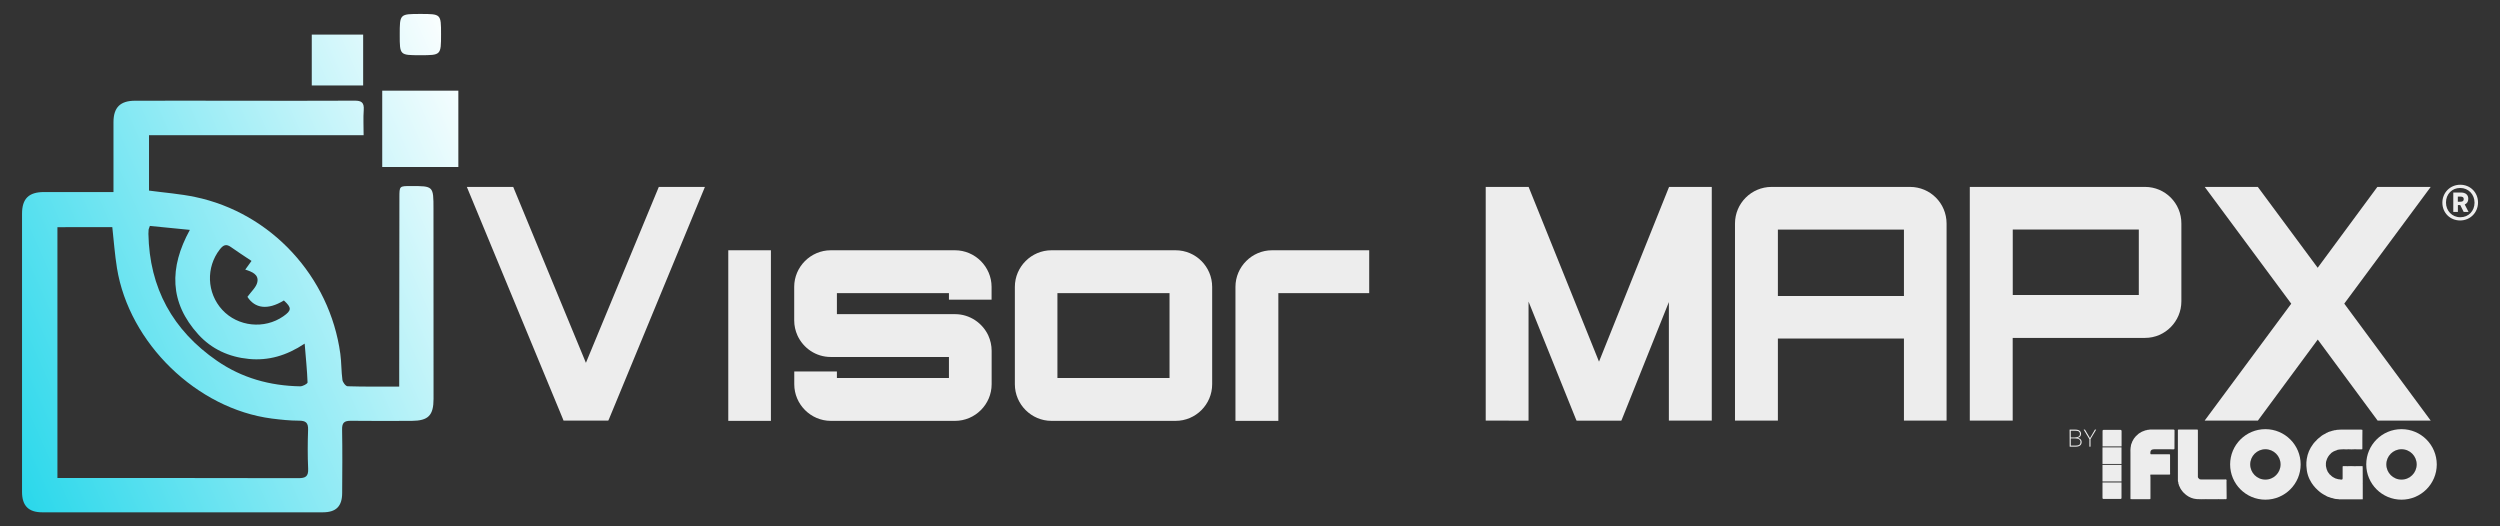 <?xml version="1.0" standalone="no"?><!-- Generator: Gravit.io --><svg xmlns="http://www.w3.org/2000/svg" xmlns:xlink="http://www.w3.org/1999/xlink" style="isolation:isolate" viewBox="0 0 380 80" width="380" height="80"><rect x="0" y="0" width="380" height="80" fill="#333333" stroke="none"/><defs><clipPath id="_clipPath_lQ4AEf6Zecg1VpZANsXtIBaZLt5F8rFh"><rect width="380" height="80"/></clipPath></defs><g clip-path="url(#_clipPath_lQ4AEf6Zecg1VpZANsXtIBaZLt5F8rFh)"><g id="Group"><g id="Group"><linearGradient id="_lgradient_111" x1="-7.322%" y1="86.326%" x2="112.236%" y2="25.891%"><stop offset="1.93%" stop-opacity="1" style="stop-color:rgb(44,216,235)"/><stop offset="99.87%" stop-opacity="1" style="stop-color:rgb(255,255,255)"/></linearGradient><path d=" M 60.679 58.761 C 60.679 57.871 60.679 57.151 60.679 56.431 C 60.689 47.621 60.699 38.811 60.709 30.001 C 60.709 28.281 60.719 28.281 62.389 28.281 C 65.889 28.271 65.889 28.271 65.889 31.761 C 65.889 41.381 65.899 51.011 65.899 60.631 C 65.899 63.141 65.099 63.951 62.609 63.971 C 59.519 63.981 56.419 64.001 53.329 63.961 C 52.329 63.951 51.979 64.251 51.999 65.291 C 52.059 68.511 52.029 71.731 52.009 74.961 C 51.999 76.951 51.089 77.871 49.079 77.871 C 34.859 77.881 20.639 77.881 6.409 77.871 C 4.329 77.871 3.349 76.861 3.349 74.771 C 3.339 60.681 3.339 46.581 3.349 32.491 C 3.349 30.201 4.369 29.201 6.659 29.191 C 9.669 29.181 12.679 29.191 15.679 29.191 C 16.139 29.191 16.599 29.191 17.249 29.191 C 17.249 27.531 17.249 26.001 17.249 24.471 C 17.249 22.491 17.239 20.521 17.249 18.541 C 17.259 16.341 18.269 15.321 20.499 15.311 C 25.609 15.291 30.729 15.311 35.839 15.311 C 41.859 15.311 47.869 15.341 53.889 15.301 C 54.939 15.291 55.359 15.581 55.289 16.681 C 55.199 17.911 55.269 19.151 55.269 20.551 C 44.339 20.551 33.539 20.551 22.649 20.551 C 22.649 23.481 22.649 26.241 22.649 28.971 C 25.009 29.291 27.369 29.461 29.649 29.941 C 41.199 32.351 50.129 42.031 51.729 53.781 C 51.909 55.091 51.869 56.441 52.049 57.751 C 52.099 58.111 52.549 58.711 52.839 58.711 C 55.359 58.791 57.899 58.761 60.679 58.761 Z  M 8.729 34.531 C 8.729 47.281 8.729 59.881 8.729 72.661 C 9.699 72.661 10.589 72.661 11.479 72.661 C 22.769 72.661 34.059 72.651 45.349 72.681 C 46.439 72.681 46.889 72.431 46.839 71.251 C 46.749 69.281 46.759 67.301 46.829 65.331 C 46.869 64.231 46.459 63.941 45.419 63.941 C 44.049 63.941 42.679 63.791 41.319 63.621 C 29.919 62.141 19.629 52.161 17.779 40.751 C 17.449 38.701 17.299 36.611 17.069 34.521 C 14.299 34.531 11.569 34.531 8.729 34.531 Z  M 22.779 34.341 C 22.649 34.731 22.599 34.811 22.589 34.891 C 22.569 35.101 22.559 35.321 22.559 35.531 C 22.709 43.781 26.259 50.211 33.009 54.861 C 36.779 57.461 41.049 58.641 45.619 58.721 C 46.009 58.731 46.749 58.331 46.749 58.131 C 46.679 56.271 46.489 54.421 46.309 52.231 C 43.519 54.081 40.789 54.841 37.839 54.561 C 34.829 54.271 32.179 53.081 30.139 50.831 C 25.759 46.001 25.689 40.711 28.859 34.941 C 26.729 34.741 24.759 34.541 22.779 34.341 Z  M 38.229 39.661 C 37.139 38.931 36.099 38.261 35.099 37.551 C 34.379 37.031 33.939 37.241 33.419 37.901 C 31.289 40.621 31.419 44.531 33.789 47.101 C 36.159 49.661 40.189 50.081 43.059 48.081 C 44.349 47.181 44.359 46.781 43.149 45.671 C 40.689 47.181 38.739 46.881 37.609 45.121 C 38.189 44.311 38.939 43.671 39.109 42.911 C 39.379 41.731 38.309 41.301 37.279 40.981 C 37.579 40.551 37.829 40.221 38.229 39.661 Z  M 69.669 13.781 C 65.759 13.781 61.929 13.781 58.099 13.781 C 58.099 17.701 58.099 21.531 58.099 25.381 C 61.999 25.381 65.799 25.381 69.669 25.381 C 69.669 21.421 69.669 17.621 69.669 13.781 Z  M 47.389 5.261 C 47.389 7.901 47.389 10.441 47.389 12.991 C 50.039 12.991 52.589 12.991 55.199 12.991 C 55.199 10.381 55.199 7.871 55.199 5.261 C 52.509 5.261 49.959 5.261 47.389 5.261 Z  M 67.039 5.201 C 67.039 2.121 67.039 2.121 63.909 2.121 C 60.759 2.121 60.759 2.121 60.759 5.291 C 60.759 8.391 60.759 8.391 63.869 8.391 C 67.039 8.391 67.039 8.391 67.039 5.201 Z " fill="url(#_lgradient_111)"/><g id="Group"><g id="Group"><g id="Group"><path d=" M 92.459 63.931 L 85.659 63.931 L 85.549 63.651 L 70.959 28.411 L 78.009 28.411 L 89.059 55.151 L 100.139 28.411 L 107.149 28.411 L 92.589 63.651 L 92.459 63.931 Z " fill="rgb(237,237,237)"/><path d=" M 110.699 42.401 L 110.699 38.041 L 117.179 38.041 L 117.179 42.401 L 117.179 55.331 L 117.179 61.811 L 117.179 63.971 L 110.699 63.971 L 110.699 61.811 L 110.699 42.401 Z " fill="rgb(237,237,237)"/><path d=" M 127.199 54.261 L 126.279 54.261 C 124.009 54.261 122.099 52.911 121.219 51.001 C 120.899 50.291 120.719 49.511 120.719 48.701 L 120.719 47.741 L 120.719 44.551 L 120.719 43.601 C 120.719 40.551 123.229 38.041 126.279 38.041 L 145.159 38.041 C 148.209 38.041 150.719 40.551 150.719 43.601 L 150.719 44.561 L 150.719 45.551 L 144.239 45.551 L 144.239 44.561 L 127.209 44.561 L 127.209 47.751 L 145.169 47.751 C 147.399 47.751 149.349 49.101 150.229 51.011 C 150.549 51.721 150.729 52.501 150.729 53.311 L 150.729 54.271 L 150.729 58.411 C 150.729 61.461 148.219 63.971 145.169 63.971 L 126.289 63.971 C 123.239 63.971 120.729 61.461 120.729 58.411 L 120.729 56.461 L 127.209 56.461 L 127.209 57.451 L 144.239 57.451 L 144.239 54.261 C 144.239 54.261 127.199 54.261 127.199 54.261 Z " fill="rgb(237,237,237)"/><path d=" M 160.739 38.041 L 177.769 38.041 L 178.689 38.041 C 181.769 38.041 184.249 40.551 184.249 43.601 L 184.249 44.561 L 184.249 45.661 L 184.249 46.721 L 184.249 55.291 L 184.249 56.351 L 184.249 57.451 L 184.249 58.411 C 184.249 61.461 181.769 63.971 178.689 63.971 L 177.769 63.971 L 160.739 63.971 L 159.819 63.971 C 156.769 63.971 154.259 61.461 154.259 58.411 L 154.259 44.561 L 154.259 43.601 C 154.259 40.551 156.769 38.041 159.819 38.041 C 159.819 38.041 160.739 38.041 160.739 38.041 Z  M 177.769 46.721 L 177.769 45.661 L 177.769 44.561 L 174.719 44.561 L 160.729 44.561 L 160.729 57.451 L 174.719 57.451 L 177.769 57.451 L 177.769 56.351 L 177.769 55.291 L 177.769 46.721 Z " fill="rgb(237,237,237)"/><path d=" M 194.309 63.971 L 187.789 63.971 L 187.789 44.561 L 187.789 43.601 C 187.789 40.551 190.299 38.041 193.349 38.041 L 194.309 38.041 L 201.389 38.041 L 205.429 38.041 L 208.119 38.041 L 208.119 44.561 L 205.429 44.561 L 201.389 44.561 L 194.309 44.561 L 194.309 57.451 L 194.309 63.971 Z " fill="rgb(237,237,237)"/><path d=" M 225.829 63.931 L 225.829 29.651 L 225.829 28.411 L 232.349 28.411 L 243.049 54.971 L 253.669 28.481 L 253.709 28.411 L 260.189 28.411 L 260.189 29.721 L 260.189 63.931 L 253.669 63.931 L 253.669 45.911 L 246.549 63.691 L 246.439 63.941 L 239.639 63.941 L 239.529 63.691 L 232.339 45.841 L 232.339 63.941 L 225.829 63.931 L 225.829 63.931 Z  M 290.319 28.411 L 289.399 28.411 L 270.239 28.411 L 269.279 28.411 C 266.229 28.411 263.719 30.891 263.719 33.971 L 263.719 42.891 L 263.719 49.411 L 263.719 63.931 L 270.239 63.931 L 270.239 57.411 L 270.239 51.461 L 289.399 51.461 L 289.399 57.411 L 289.399 63.931 L 295.879 63.931 L 295.879 49.411 L 295.879 42.901 L 295.879 33.981 C 295.879 30.891 293.399 28.411 290.319 28.411 Z  M 289.399 42.901 L 289.399 44.991 L 270.239 44.991 L 270.239 42.901 L 270.239 34.901 L 289.399 34.901 L 289.399 42.901 Z  M 326.049 28.411 L 325.089 28.411 L 305.929 28.411 L 299.409 28.411 L 299.409 51.361 L 299.409 63.931 L 305.929 63.931 L 305.929 51.361 L 325.089 51.361 L 326.049 51.361 C 329.099 51.361 331.569 48.851 331.569 45.801 L 331.569 44.841 L 331.569 33.971 C 331.579 30.891 329.099 28.411 326.049 28.411 Z  M 325.099 44.841 L 305.939 44.841 L 305.939 34.891 L 325.099 34.891 L 325.099 44.841 Z  M 335.119 28.411 L 343.189 28.411 L 352.289 40.701 L 361.359 28.411 L 369.469 28.411 L 356.329 46.151 L 369.469 63.931 L 361.399 63.931 L 352.299 51.611 L 343.199 63.931 L 335.129 63.931 L 335.129 63.901 L 348.269 46.161 L 335.119 28.411 Z " fill="rgb(237,237,237)"/></g></g><g id="Group"><path d=" M 371.239 30.811 C 371.239 29.271 372.429 28.081 373.959 28.081 C 375.489 28.081 376.659 29.251 376.659 30.781 C 376.659 32.321 375.459 33.511 373.939 33.511 C 372.409 33.511 371.239 32.341 371.239 30.811 Z  M 376.129 30.811 C 376.129 29.541 375.199 28.571 373.949 28.571 C 372.699 28.571 371.789 29.511 371.789 30.781 C 371.789 32.051 372.719 33.021 373.969 33.021 C 375.209 33.021 376.129 32.081 376.129 30.811 Z  M 372.879 29.261 L 374.029 29.261 C 374.739 29.261 375.179 29.571 375.179 30.221 C 375.179 30.691 374.959 30.941 374.639 31.081 L 375.219 32.211 L 374.479 32.211 L 373.959 31.171 L 373.599 31.171 C 373.599 31.231 373.599 32.211 373.599 32.211 L 372.899 32.211 L 372.899 29.261 L 372.879 29.261 Z  M 373.989 30.661 C 374.319 30.661 374.489 30.541 374.489 30.261 C 374.489 30.001 374.329 29.881 373.989 29.881 L 373.589 29.881 L 373.589 30.661 C 373.589 30.661 373.989 30.661 373.989 30.661 Z " fill="rgb(237,237,237)"/></g></g></g><g id="Group"><path d=" M 330.479 65.341 C 330.459 65.301 330.429 65.291 330.389 65.301 C 330.379 65.301 330.369 65.291 330.359 65.291 C 329.199 65.291 328.049 65.291 326.889 65.291 C 326.829 65.291 326.759 65.281 326.699 65.311 C 326.659 65.301 326.629 65.301 326.599 65.331 C 326.499 65.311 326.399 65.331 326.309 65.381 C 326.269 65.371 326.239 65.371 326.209 65.401 C 326.109 65.401 326.019 65.431 325.939 65.481 C 325.889 65.481 325.849 65.491 325.819 65.531 C 325.749 65.551 325.669 65.551 325.609 65.611 C 325.589 65.621 325.559 65.631 325.539 65.631 L 325.549 65.631 C 325.539 65.631 325.529 65.641 325.529 65.651 C 325.489 65.651 325.459 65.661 325.439 65.701 C 325.379 65.721 325.339 65.751 325.299 65.781 C 325.269 65.781 325.249 65.791 325.239 65.821 C 325.229 65.831 325.209 65.831 325.199 65.841 C 325.179 65.831 325.179 65.841 325.179 65.851 C 325.109 65.881 325.059 65.941 324.999 65.981 L 325.009 65.981 C 324.489 66.381 324.139 66.901 323.949 67.531 C 323.919 67.621 323.879 67.721 323.899 67.821 C 323.869 67.871 323.869 67.921 323.859 67.981 C 323.809 68.241 323.829 68.511 323.829 68.781 C 323.829 71.021 323.829 73.271 323.829 75.511 C 323.829 75.571 323.819 75.641 323.839 75.701 C 323.809 75.861 323.809 75.861 323.929 75.871 C 323.949 75.881 323.969 75.881 323.989 75.871 C 324.039 75.871 324.099 75.881 324.149 75.881 C 324.939 75.881 325.739 75.881 326.529 75.881 C 326.609 75.881 326.679 75.871 326.759 75.871 C 326.869 75.891 326.869 75.831 326.869 75.751 C 326.869 74.691 326.869 73.641 326.869 72.581 C 326.869 72.521 326.889 72.461 326.849 72.401 C 326.859 72.331 326.859 72.261 326.839 72.201 C 326.859 72.181 326.879 72.161 326.879 72.141 C 326.919 72.141 326.959 72.141 326.989 72.141 C 327.789 72.141 328.589 72.141 329.389 72.141 C 329.489 72.141 329.599 72.151 329.699 72.131 L 329.709 72.141 L 329.719 72.131 C 329.739 72.141 329.769 72.151 329.789 72.131 C 329.859 72.131 329.859 72.081 329.859 72.031 C 329.859 71.971 329.849 71.911 329.849 71.851 C 329.849 70.981 329.849 70.111 329.849 69.241 C 329.849 69.041 329.839 69.041 329.649 69.051 C 329.619 69.051 329.599 69.051 329.569 69.051 C 328.729 69.051 327.879 69.051 327.039 69.051 C 326.879 69.051 326.879 69.051 326.849 68.881 C 326.869 68.841 326.869 68.791 326.849 68.751 C 326.859 68.661 326.899 68.571 326.929 68.491 C 326.969 68.461 327.009 68.431 327.029 68.381 C 327.149 68.321 327.279 68.291 327.419 68.291 C 328.019 68.291 328.629 68.291 329.229 68.291 C 329.619 68.291 329.999 68.281 330.389 68.301 C 330.469 68.301 330.509 68.271 330.519 68.191 C 330.519 68.151 330.519 68.111 330.519 68.081 C 330.519 67.191 330.519 66.291 330.529 65.401 C 330.509 65.361 330.519 65.331 330.479 65.341 Z " fill="rgb(237,237,237)"/><path d=" M 359.129 71.301 C 359.129 71.201 359.139 71.111 359.119 71.011 C 359.129 70.981 359.139 70.941 359.119 70.911 C 359.119 70.861 359.089 70.841 359.049 70.851 C 358.969 70.851 358.899 70.851 358.819 70.851 C 358.509 70.861 358.199 70.841 357.889 70.861 C 357.529 70.841 357.169 70.841 356.799 70.861 C 356.609 70.841 356.409 70.851 356.209 70.851 C 356.079 70.851 356.079 70.861 356.079 70.991 C 356.079 71.571 356.079 72.151 356.079 72.731 C 356.079 72.831 356.039 72.881 355.949 72.911 C 355.869 72.871 355.789 72.881 355.709 72.891 C 355.619 72.831 355.509 72.871 355.409 72.841 C 355.259 72.791 355.109 72.751 354.959 72.711 C 354.909 72.661 354.849 72.641 354.779 72.621 C 354.769 72.601 354.759 72.591 354.729 72.591 C 354.719 72.561 354.689 72.551 354.659 72.551 C 354.659 72.531 354.649 72.531 354.639 72.531 C 354.619 72.511 354.589 72.491 354.559 72.491 C 354.549 72.461 354.529 72.451 354.499 72.451 C 354.429 72.361 354.309 72.311 354.239 72.211 L 354.239 72.221 C 354.199 72.181 354.179 72.131 354.119 72.131 L 354.119 72.121 L 354.109 72.121 C 354.089 72.061 354.049 72.001 353.999 71.961 C 353.989 71.931 353.969 71.901 353.939 71.881 C 353.939 71.861 353.929 71.851 353.919 71.851 C 353.909 71.831 353.899 71.811 353.879 71.801 C 353.879 71.781 353.869 71.771 353.859 71.761 C 353.849 71.731 353.849 71.701 353.809 71.691 C 353.799 71.671 353.779 71.651 353.769 71.621 C 353.739 71.511 353.709 71.401 353.639 71.301 C 353.649 71.261 353.649 71.231 353.619 71.201 C 353.609 71.071 353.549 70.941 353.539 70.811 C 353.539 70.681 353.539 70.541 353.539 70.411 C 353.559 70.361 353.559 70.301 353.549 70.251 C 353.559 70.231 353.569 70.201 353.559 70.171 C 353.599 70.121 353.629 70.061 353.619 69.991 C 353.749 69.591 353.949 69.231 354.269 68.951 C 354.299 68.921 354.319 68.891 354.349 68.861 C 354.369 68.861 354.369 68.851 354.369 68.841 C 354.419 68.811 354.469 68.781 354.509 68.741 C 354.549 68.741 354.569 68.721 354.589 68.691 C 354.619 68.691 354.629 68.671 354.639 68.651 C 354.659 68.651 354.669 68.641 354.679 68.631 C 354.719 68.631 354.749 68.621 354.769 68.591 C 354.959 68.501 355.159 68.431 355.349 68.361 C 355.389 68.371 355.419 68.371 355.449 68.341 C 355.559 68.331 355.669 68.311 355.779 68.311 C 355.909 68.301 356.039 68.301 356.159 68.291 C 356.199 68.301 356.249 68.301 356.289 68.291 C 356.509 68.311 356.719 68.311 356.939 68.291 C 356.959 68.301 356.989 68.301 357.009 68.291 C 357.289 68.311 357.569 68.311 357.859 68.291 C 357.909 68.301 357.949 68.301 357.999 68.291 C 358.309 68.311 358.619 68.291 358.929 68.301 C 359.069 68.301 359.079 68.291 359.079 68.141 C 359.079 67.621 359.079 67.111 359.079 66.591 C 359.079 66.201 359.079 65.811 359.089 65.421 C 359.089 65.371 359.089 65.321 359.019 65.321 C 358.979 65.301 358.949 65.301 358.909 65.311 C 358.889 65.311 358.869 65.301 358.849 65.301 C 357.849 65.301 356.839 65.301 355.839 65.301 C 355.799 65.301 355.749 65.291 355.709 65.311 C 355.649 65.301 355.579 65.301 355.519 65.321 C 355.329 65.311 355.139 65.341 354.949 65.391 C 354.879 65.381 354.799 65.381 354.739 65.431 C 354.679 65.421 354.629 65.451 354.579 65.471 C 354.519 65.461 354.459 65.481 354.409 65.511 C 354.379 65.511 354.359 65.511 354.349 65.541 C 354.319 65.541 354.299 65.541 354.279 65.561 C 354.259 65.551 354.239 65.561 354.219 65.571 C 354.189 65.561 354.169 65.571 354.149 65.591 C 354.089 65.591 354.029 65.631 353.979 65.651 C 353.919 65.651 353.869 65.681 353.829 65.721 C 353.799 65.721 353.779 65.731 353.759 65.751 C 353.739 65.751 353.719 65.751 353.709 65.771 C 353.649 65.791 353.599 65.801 353.559 65.851 C 353.539 65.861 353.529 65.871 353.509 65.881 C 353.489 65.881 353.479 65.881 353.479 65.901 C 353.459 65.901 353.429 65.911 353.419 65.931 C 353.389 65.931 353.369 65.941 353.359 65.961 C 353.019 66.121 352.729 66.341 352.449 66.591 C 352.299 66.721 352.139 66.851 352.029 67.011 C 352.009 67.011 351.999 67.031 351.989 67.051 C 351.919 67.081 351.889 67.151 351.839 67.201 L 351.829 67.201 L 351.829 67.211 C 351.719 67.301 351.659 67.421 351.569 67.531 C 351.069 68.191 350.759 68.931 350.629 69.751 C 350.569 70.091 350.559 70.441 350.569 70.791 C 350.589 71.281 350.659 71.771 350.809 72.241 C 350.939 72.651 351.129 73.041 351.359 73.401 C 351.709 73.941 352.149 74.401 352.649 74.801 C 352.989 75.071 353.369 75.271 353.749 75.471 C 353.839 75.511 353.929 75.551 354.029 75.561 L 354.039 75.561 C 354.119 75.621 354.219 75.651 354.319 75.661 C 354.379 75.701 354.439 75.711 354.509 75.711 C 354.529 75.731 354.559 75.731 354.579 75.731 C 354.869 75.841 355.179 75.871 355.489 75.881 C 355.569 75.921 355.649 75.901 355.729 75.901 C 356.759 75.901 357.789 75.901 358.819 75.901 C 358.869 75.901 358.919 75.891 358.969 75.891 C 359.019 75.911 359.079 75.931 359.119 75.871 C 359.129 75.871 359.139 75.861 359.129 75.851 C 359.149 75.841 359.149 75.821 359.139 75.811 C 359.139 75.061 359.139 74.301 359.139 73.551 C 359.139 73.541 359.139 73.531 359.129 73.521 C 359.129 73.481 359.139 73.431 359.139 73.391 C 359.129 72.671 359.129 71.981 359.129 71.301 Z  M 354.689 65.481 L 354.689 65.481 L 354.689 65.481 L 354.689 65.481 Z " fill="rgb(237,237,237)"/><path d=" M 338.449 75.461 C 338.449 74.711 338.439 73.961 338.429 73.211 C 338.429 73.111 338.469 72.981 338.409 72.911 C 338.339 72.831 338.209 72.881 338.109 72.881 C 337.069 72.881 336.029 72.881 334.989 72.881 C 334.779 72.881 334.579 72.891 334.369 72.861 C 334.239 72.771 334.129 72.671 334.079 72.531 C 334.079 72.491 334.079 72.451 334.079 72.421 C 334.079 70.151 334.079 67.871 334.079 65.601 C 334.079 65.531 334.079 65.471 334.079 65.401 C 334.079 65.331 334.049 65.301 333.989 65.291 C 333.959 65.291 333.919 65.291 333.889 65.291 C 332.989 65.291 332.089 65.291 331.189 65.291 C 331.059 65.291 331.039 65.301 331.039 65.441 C 331.039 66.511 331.039 67.591 331.039 68.661 C 331.039 70.101 331.039 71.541 331.039 72.981 C 331.039 73.091 331.039 73.211 331.099 73.311 C 331.089 73.341 331.099 73.361 331.109 73.381 C 331.099 73.431 331.099 73.471 331.129 73.511 C 331.119 73.561 331.139 73.601 331.179 73.641 C 331.169 73.671 331.179 73.681 331.199 73.701 C 331.189 73.751 331.199 73.801 331.239 73.841 C 331.239 73.871 331.259 73.901 331.279 73.921 C 331.279 73.961 331.289 74.001 331.329 74.031 C 331.329 74.061 331.339 74.081 331.369 74.101 C 331.369 74.151 331.389 74.181 331.409 74.221 C 331.609 74.561 331.849 74.861 332.149 75.111 C 332.179 75.141 332.199 75.171 332.239 75.171 L 332.239 75.171 C 332.269 75.201 332.289 75.231 332.319 75.251 C 332.779 75.601 333.299 75.811 333.879 75.861 C 334.369 75.901 334.859 75.881 335.349 75.871 C 335.399 75.891 335.459 75.881 335.509 75.881 C 336.009 75.881 336.519 75.881 337.019 75.881 C 337.069 75.881 337.129 75.891 337.179 75.871 C 337.509 75.891 337.829 75.881 338.159 75.871 C 338.219 75.891 338.269 75.891 338.329 75.871 C 338.399 75.871 338.459 75.861 338.439 75.771 C 338.459 75.671 338.449 75.571 338.449 75.461 Z " fill="rgb(237,237,237)"/><path d=" M 322.469 65.471 C 322.469 65.401 322.409 65.341 322.339 65.341 L 319.719 65.341 C 319.649 65.341 319.589 65.401 319.589 65.471 L 319.589 67.851 L 322.479 67.851 L 322.479 65.471 L 322.469 65.471 Z " fill="rgb(237,237,237)"/><rect x="319.579" y="68.001" width="2.89" height="2.52" transform="matrix(1,0,0,1,0,0)" fill="rgb(237,237,237)"/><rect x="319.579" y="70.661" width="2.89" height="2.52" transform="matrix(1,0,0,1,0,0)" fill="rgb(237,237,237)"/><path d=" M 322.339 75.841 C 322.409 75.841 322.469 75.781 322.469 75.711 L 322.469 73.331 L 319.579 73.331 L 319.579 75.711 C 319.579 75.781 319.639 75.841 319.709 75.841 L 322.339 75.841 Z " fill="rgb(237,237,237)"/><path d=" M 344.339 65.231 C 341.379 65.231 338.979 67.631 338.979 70.591 C 338.979 73.551 341.379 75.951 344.339 75.951 C 347.299 75.951 349.699 73.551 349.699 70.591 C 349.699 67.631 347.299 65.231 344.339 65.231 Z  M 344.339 72.901 C 343.059 72.901 342.029 71.861 342.029 70.591 C 342.029 69.321 343.069 68.281 344.339 68.281 C 345.609 68.281 346.649 69.321 346.649 70.591 C 346.649 71.861 345.619 72.901 344.339 72.901 Z " fill="rgb(237,237,237)"/><path d=" M 365.029 65.231 C 362.069 65.231 359.669 67.631 359.669 70.591 C 359.669 73.551 362.069 75.951 365.029 75.951 C 367.989 75.951 370.389 73.551 370.389 70.591 C 370.379 67.631 367.989 65.231 365.029 65.231 Z  M 365.029 72.901 C 363.749 72.901 362.719 71.861 362.719 70.591 C 362.719 69.321 363.759 68.281 365.029 68.281 C 366.309 68.281 367.339 69.321 367.339 70.591 C 367.339 71.861 366.309 72.901 365.029 72.901 Z " fill="rgb(237,237,237)"/></g><g id="Group"><path d=" M 314.579 65.301 L 315.449 65.301 C 316.059 65.301 316.319 65.571 316.319 65.951 C 316.319 66.291 316.089 66.491 315.819 66.551 L 315.819 66.561 C 316.139 66.621 316.409 66.831 316.409 67.191 C 316.409 67.571 316.159 67.891 315.539 67.891 L 314.589 67.891 L 314.579 65.301 L 314.579 65.301 Z  M 315.439 66.481 C 315.879 66.481 316.149 66.321 316.149 65.971 C 316.149 65.621 315.929 65.471 315.449 65.471 L 314.759 65.471 L 314.759 66.491 L 315.439 66.491 L 315.439 66.481 L 315.439 66.481 Z  M 315.549 67.731 C 316.029 67.731 316.239 67.531 316.239 67.191 C 316.239 66.811 315.939 66.641 315.459 66.641 L 314.759 66.641 L 314.759 67.731 C 314.759 67.731 315.549 67.731 315.549 67.731 Z " fill="rgb(237,237,237)"/><path d=" M 317.579 66.741 L 316.719 65.301 L 316.919 65.301 L 317.679 66.591 L 318.429 65.301 L 318.619 65.301 L 317.759 66.741 L 317.759 67.891 L 317.589 67.891 L 317.589 66.741 L 317.579 66.741 Z " fill="rgb(237,237,237)"/></g></g></g></svg>